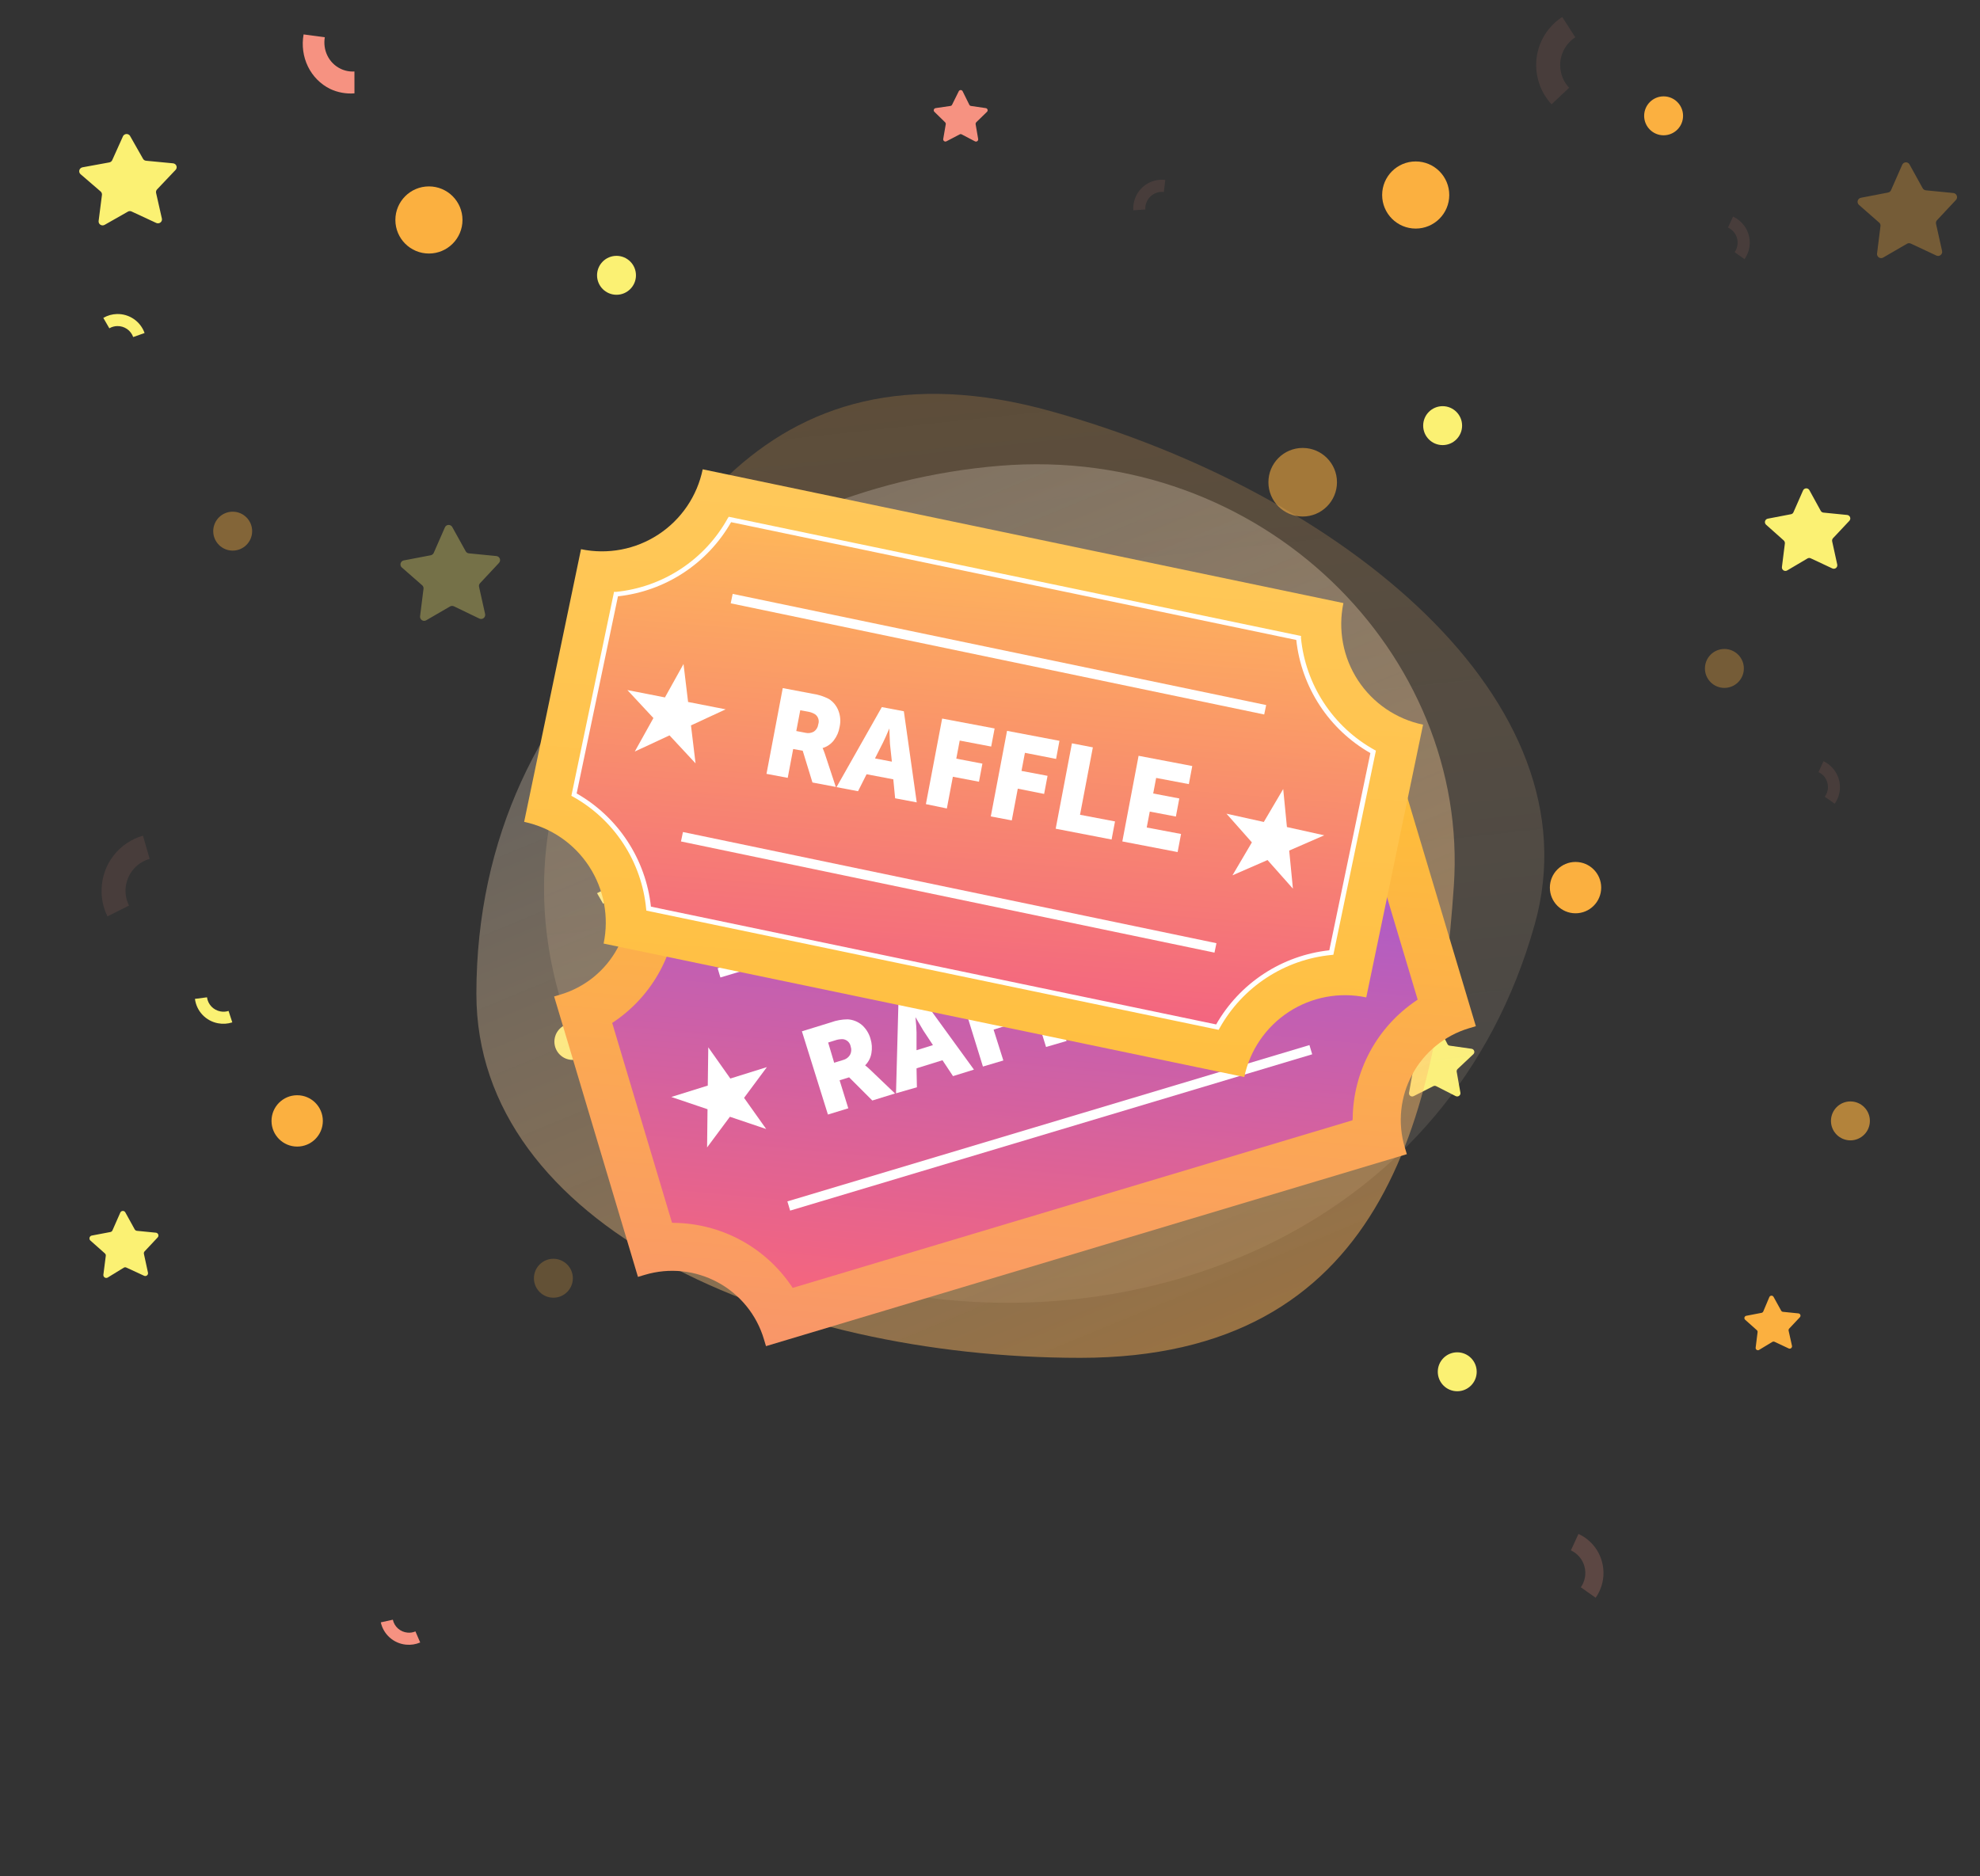 <svg width="325" height="308" viewBox="0 0 325 308" fill="none" xmlns="http://www.w3.org/2000/svg">
<rect x="0" y="0" width="325" height="308" fill="#333333" stroke="none"/>
<path d="M70.405 41.62C73.447 41.62 75.913 39.153 75.913 36.11C75.913 33.067 73.447 30.6 70.405 30.6C67.363 30.6 64.897 33.067 64.897 36.11C64.897 39.153 67.363 41.62 70.405 41.62Z" fill="#FBB040"/>
<path d="M232.376 37.524C235.418 37.524 237.884 35.057 237.884 32.013C237.884 28.97 235.418 26.503 232.376 26.503C229.334 26.503 226.868 28.97 226.868 32.013C226.868 35.057 229.334 37.524 232.376 37.524Z" fill="#FBB040"/>
<path d="M93.999 174C95.655 174 96.997 172.657 96.997 171C96.997 169.343 95.655 168 93.999 168C92.343 168 91 169.343 91 171C91 172.657 92.343 174 93.999 174Z" fill="#FBF173"/>
<g opacity="0.33">
<path opacity="0.33" d="M16.681 145.913C16.741 143.927 17.43 142.011 18.65 140.443C19.869 138.874 21.555 137.734 23.465 137.188L24.562 140.995C23.453 141.308 22.472 141.965 21.761 142.872C21.05 143.779 20.646 144.89 20.607 146.042C20.572 146.947 20.769 147.846 21.181 148.654L17.641 150.434C16.946 149.032 16.616 147.477 16.681 145.913Z" fill="#F69281"/>
</g>
<g opacity="0.33">
<path opacity="0.33" d="M252.469 13.099C251.955 11.183 252.061 9.153 252.772 7.301C253.482 5.449 254.761 3.87 256.424 2.79L258.57 6.124C257.609 6.744 256.869 7.652 256.455 8.718C256.041 9.784 255.975 10.954 256.266 12.06C256.487 12.941 256.934 13.749 257.561 14.405L254.674 17.125C253.618 15.986 252.86 14.602 252.469 13.099Z" fill="#F69281"/>
</g>
<g opacity="0.33">
<path opacity="0.33" d="M186.445 32.24C186.86 31.337 187.551 30.589 188.418 30.104C189.285 29.619 190.284 29.421 191.27 29.539L191.033 31.518C190.638 31.473 190.237 31.514 189.86 31.64C189.482 31.766 189.137 31.972 188.848 32.246C188.559 32.519 188.333 32.852 188.186 33.222C188.039 33.592 187.974 33.99 187.997 34.387L186.019 34.525C185.968 33.74 186.115 32.955 186.445 32.24Z" fill="#F69281"/>
</g>
<g opacity="0.33">
<path opacity="0.33" d="M301.07 126.413C301.667 127.206 301.996 128.168 302.01 129.161C302.024 130.153 301.723 131.124 301.149 131.934L299.528 130.796C299.864 130.331 300.046 129.772 300.046 129.198C300.046 128.624 299.864 128.065 299.528 127.6C299.261 127.234 298.903 126.944 298.489 126.76L299.31 124.959C300.011 125.285 300.618 125.786 301.07 126.413Z" fill="#F69281"/>
</g>
<g opacity="0.33">
<path opacity="0.33" d="M286.267 37.011C286.862 37.806 287.19 38.77 287.204 39.763C287.218 40.756 286.918 41.729 286.347 42.541L284.725 41.394C284.954 41.067 285.109 40.694 285.178 40.302C285.248 39.909 285.23 39.505 285.126 39.12C285.022 38.735 284.835 38.378 284.578 38.073C284.321 37.768 283.999 37.524 283.637 37.357L284.468 35.557C285.176 35.889 285.794 36.388 286.267 37.011Z" fill="#F69281"/>
</g>
<g opacity="0.46">
<path opacity="0.46" d="M261.794 253.993C262.685 255.187 263.177 256.633 263.198 258.124C263.219 259.614 262.769 261.074 261.912 262.293L259.48 260.572C259.823 260.082 260.054 259.523 260.158 258.934C260.261 258.345 260.234 257.74 260.079 257.163C259.923 256.585 259.643 256.049 259.257 255.592C258.872 255.135 258.391 254.768 257.848 254.517L259.094 251.816C260.161 252.306 261.089 253.054 261.794 253.993Z" fill="#F69281"/>
</g>
<path d="M66.647 269.991C65.659 269.898 64.725 269.493 63.98 268.835C63.236 268.178 62.719 267.301 62.504 266.331L64.482 265.896C64.603 266.457 64.901 266.965 65.332 267.346C65.762 267.727 66.303 267.96 66.875 268.013C67.323 268.062 67.776 267.994 68.19 267.815L68.971 269.635C68.239 269.947 67.44 270.07 66.647 269.991Z" fill="#F69281"/>
<path d="M108.757 105.13C107.945 103.741 107.591 102.131 107.748 100.535C107.904 98.94 108.562 97.441 109.626 96.256L112.015 98.411C111.397 99.094 111.013 99.96 110.921 100.882C110.829 101.805 111.033 102.736 111.502 103.539C111.864 104.176 112.382 104.709 113.005 105.089L111.326 107.77C110.266 107.118 109.382 106.21 108.757 105.13Z" fill="#F69281"/>
<path d="M54.186 14.596C52.604 13.816 51.328 12.527 50.544 10.917C49.76 9.307 49.511 7.461 49.831 5.649L53.314 6.115C53.139 7.161 53.291 8.224 53.748 9.15C54.206 10.075 54.944 10.816 55.857 11.264C56.57 11.623 57.369 11.785 58.177 11.734L58.182 15.326C56.798 15.432 55.424 15.181 54.186 14.596Z" fill="#F69281"/>
<path d="M100.215 146.003C101.207 145.969 102.184 146.254 103.004 146.814C103.824 147.375 104.444 148.182 104.773 149.119L102.905 149.782C102.714 149.241 102.356 148.775 101.883 148.452C101.411 148.128 100.847 147.963 100.274 147.981C99.821 147.988 99.378 148.114 98.989 148.347L98 146.626C98.676 146.239 99.437 146.025 100.215 146.003Z" fill="#FBF173"/>
<path d="M19.193 51.552C20.182 51.526 21.153 51.814 21.968 52.374C22.783 52.933 23.401 53.737 23.732 54.669L21.863 55.331C21.671 54.792 21.313 54.327 20.841 54.003C20.368 53.68 19.805 53.515 19.233 53.531C18.78 53.54 18.337 53.666 17.947 53.897L16.959 52.185C17.638 51.788 18.407 51.57 19.193 51.552Z" fill="#FBF173"/>
<path d="M35.796 167.985C34.819 167.807 33.925 167.323 33.242 166.603C32.559 165.882 32.123 164.963 31.998 163.978L33.976 163.721C34.052 164.29 34.307 164.821 34.703 165.237C35.099 165.652 35.617 165.932 36.181 166.036C36.626 166.123 37.085 166.096 37.516 165.957L38.129 167.836C37.376 168.081 36.574 168.132 35.796 167.985Z" fill="#FBF173"/>
<path d="M48.779 188.226C51.105 188.226 52.992 186.339 52.992 184.011C52.992 181.684 51.105 179.797 48.779 179.797C46.453 179.797 44.567 181.684 44.567 184.011C44.567 186.339 46.453 188.226 48.779 188.226Z" fill="#FBB040"/>
<path d="M258.61 149.929C260.936 149.929 262.822 148.042 262.822 145.714C262.822 143.387 260.936 141.5 258.61 141.5C256.283 141.5 254.397 143.387 254.397 145.714C254.397 148.042 256.283 149.929 258.61 149.929Z" fill="#FBB040"/>
<path opacity="0.56" d="M213.825 84.793C216.933 84.793 219.452 82.273 219.452 79.164C219.452 76.055 216.933 73.535 213.825 73.535C210.718 73.535 208.199 76.055 208.199 79.164C208.199 82.273 210.718 84.793 213.825 84.793Z" fill="#FBB040"/>
<path d="M38.194 90.391C39.958 90.391 41.388 88.96 41.388 87.195C41.388 85.431 39.958 84 38.194 84C36.43 84 35 85.431 35 87.195C35 88.96 36.43 90.391 38.194 90.391Z" fill="#FBB040" fill-opacity="0.4"/>
<path d="M101.194 48.391C102.958 48.391 104.388 46.96 104.388 45.195C104.388 43.431 102.958 42 101.194 42C99.43 42 98 43.431 98 45.195C98 46.96 99.43 48.391 101.194 48.391Z" fill="#FBF173"/>
<path d="M239.194 228.391C240.958 228.391 242.388 226.96 242.388 225.195C242.388 223.431 240.958 222 239.194 222C237.43 222 236 223.431 236 225.195C236 226.96 237.43 228.391 239.194 228.391Z" fill="#FBF173"/>
<path opacity="0.24" d="M90.834 213.036C92.598 213.036 94.028 211.606 94.028 209.841C94.028 208.076 92.598 206.646 90.834 206.646C89.07 206.646 87.64 208.076 87.64 209.841C87.64 211.606 89.07 213.036 90.834 213.036Z" fill="#FBB040"/>
<path opacity="0.33" d="M283.044 112.928C284.808 112.928 286.238 111.497 286.238 109.733C286.238 107.968 284.808 106.537 283.044 106.537C281.28 106.537 279.85 107.968 279.85 109.733C279.85 111.497 281.28 112.928 283.044 112.928Z" fill="#FBB040"/>
<path d="M236.796 73.069C238.56 73.069 239.99 71.638 239.99 69.873C239.99 68.108 238.56 66.678 236.796 66.678C235.032 66.678 233.602 68.108 233.602 69.873C233.602 71.638 235.032 73.069 236.796 73.069Z" fill="#FBF173"/>
<path opacity="0.64" d="M303.73 187.205C305.494 187.205 306.924 185.775 306.924 184.01C306.924 182.245 305.494 180.814 303.73 180.814C301.966 180.814 300.536 182.245 300.536 184.01C300.536 185.775 301.966 187.205 303.73 187.205Z" fill="#FBB040"/>
<path d="M273.066 22.21C274.83 22.21 276.26 20.78 276.26 19.015C276.26 17.25 274.83 15.819 273.066 15.819C271.303 15.819 269.873 17.25 269.873 19.015C269.873 20.78 271.303 22.21 273.066 22.21Z" fill="#FBB040"/>
<path d="M158.016 14.998L159.103 17.194C159.128 17.247 159.165 17.293 159.212 17.327C159.258 17.362 159.313 17.384 159.37 17.392L161.803 17.748C161.87 17.757 161.933 17.784 161.985 17.828C162.037 17.871 162.075 17.928 162.096 17.992C162.117 18.056 162.119 18.125 162.102 18.191C162.085 18.256 162.05 18.316 162.001 18.362L160.24 20.073C160.201 20.117 160.171 20.169 160.154 20.225C160.137 20.282 160.133 20.341 160.142 20.4L160.557 22.814C160.569 22.881 160.561 22.951 160.536 23.015C160.51 23.078 160.467 23.134 160.411 23.174C160.355 23.214 160.289 23.238 160.221 23.242C160.152 23.247 160.083 23.232 160.023 23.199L157.857 22.062C157.806 22.032 157.748 22.017 157.689 22.017C157.63 22.017 157.572 22.032 157.521 22.062L155.346 23.199C155.286 23.229 155.218 23.242 155.151 23.236C155.084 23.23 155.02 23.206 154.966 23.166C154.912 23.127 154.87 23.073 154.844 23.01C154.819 22.948 154.811 22.88 154.822 22.814L155.237 20.4C155.246 20.34 155.241 20.28 155.222 20.223C155.203 20.166 155.171 20.115 155.128 20.073L153.378 18.362C153.329 18.316 153.293 18.256 153.277 18.191C153.26 18.125 153.262 18.056 153.282 17.992C153.303 17.928 153.342 17.871 153.394 17.828C153.446 17.784 153.509 17.757 153.576 17.748L156.008 17.392C156.066 17.384 156.12 17.362 156.167 17.327C156.214 17.293 156.251 17.247 156.275 17.194L157.363 14.998C157.391 14.934 157.436 14.88 157.494 14.842C157.552 14.804 157.62 14.784 157.689 14.784C157.759 14.784 157.826 14.804 157.884 14.842C157.942 14.88 157.988 14.934 158.016 14.998Z" fill="#F69281"/>
<path d="M212.75 128.214L213.838 130.41C213.862 130.463 213.9 130.509 213.946 130.543C213.993 130.578 214.048 130.6 214.105 130.608L216.538 130.964C216.605 130.973 216.668 131 216.72 131.043C216.772 131.087 216.81 131.144 216.831 131.208C216.852 131.272 216.854 131.341 216.837 131.407C216.82 131.472 216.785 131.531 216.735 131.577L214.975 133.289C214.936 133.333 214.906 133.384 214.889 133.441C214.872 133.497 214.868 133.557 214.876 133.615L215.292 136.029C215.304 136.097 215.296 136.167 215.27 136.231C215.245 136.294 215.201 136.349 215.146 136.39C215.09 136.43 215.024 136.454 214.955 136.458C214.887 136.463 214.818 136.448 214.758 136.415L212.592 135.277C212.541 135.248 212.483 135.232 212.424 135.232C212.365 135.232 212.307 135.248 212.256 135.277L210.081 136.415C210.02 136.445 209.953 136.458 209.886 136.452C209.819 136.446 209.755 136.422 209.701 136.382C209.647 136.342 209.605 136.288 209.579 136.226C209.554 136.164 209.546 136.096 209.557 136.029L209.972 133.615C209.981 133.556 209.976 133.496 209.957 133.439C209.938 133.382 209.906 133.331 209.863 133.289L208.113 131.577C208.064 131.531 208.028 131.472 208.011 131.407C207.994 131.341 207.996 131.272 208.017 131.208C208.038 131.144 208.077 131.087 208.128 131.043C208.18 131 208.244 130.973 208.311 130.964L210.743 130.608C210.801 130.6 210.855 130.578 210.902 130.543C210.949 130.509 210.986 130.463 211.01 130.41L212.098 128.214C212.126 128.15 212.171 128.096 212.229 128.058C212.287 128.02 212.355 128 212.424 128C212.493 128 212.561 128.02 212.619 128.058C212.677 128.096 212.723 128.15 212.75 128.214Z" fill="#F69281"/>
<path d="M235.98 168.254L237.579 171.382C237.612 171.459 237.666 171.525 237.735 171.575C237.804 171.624 237.886 171.655 237.971 171.664L241.547 172.171C241.646 172.186 241.738 172.228 241.813 172.291C241.889 172.354 241.945 172.436 241.975 172.528C242.005 172.62 242.008 172.718 241.984 172.812C241.96 172.906 241.909 172.991 241.838 173.059L239.25 175.496C239.191 175.555 239.147 175.627 239.122 175.705C239.097 175.783 239.091 175.866 239.105 175.947L239.716 179.4C239.73 179.495 239.717 179.592 239.677 179.681C239.638 179.77 239.574 179.846 239.493 179.901C239.412 179.957 239.316 179.989 239.217 179.995C239.117 180.001 239.018 179.98 238.931 179.935L235.747 178.315C235.672 178.273 235.587 178.251 235.5 178.251C235.413 178.251 235.328 178.273 235.253 178.315L232.055 179.935C231.968 179.982 231.869 180.005 231.77 179.999C231.67 179.994 231.575 179.961 231.494 179.905C231.413 179.849 231.35 179.771 231.313 179.682C231.276 179.592 231.266 179.495 231.284 179.4L231.895 175.947C231.91 175.865 231.903 175.781 231.875 175.702C231.847 175.623 231.799 175.552 231.735 175.496L229.162 173.129C229.091 173.062 229.04 172.976 229.016 172.883C228.992 172.789 228.995 172.691 229.025 172.598C229.055 172.506 229.111 172.424 229.187 172.361C229.262 172.298 229.354 172.257 229.453 172.241L233.029 171.734C233.114 171.726 233.196 171.695 233.265 171.645C233.334 171.596 233.388 171.529 233.421 171.452L235.02 168.324C235.058 168.234 235.121 168.157 235.202 168.1C235.282 168.043 235.378 168.009 235.478 168.001C235.577 167.994 235.677 168.014 235.766 168.058C235.854 168.103 235.928 168.171 235.98 168.254Z" fill="#FBF173"/>
<path opacity="0.33" d="M74.242 86.534L76.437 90.492C76.488 90.589 76.563 90.671 76.655 90.732C76.746 90.792 76.852 90.829 76.961 90.838L81.47 91.283C81.597 91.294 81.718 91.341 81.819 91.418C81.92 91.495 81.997 91.599 82.042 91.718C82.086 91.837 82.096 91.966 82.07 92.09C82.044 92.215 81.984 92.329 81.895 92.421L78.8 95.735C78.723 95.813 78.667 95.909 78.638 96.015C78.608 96.12 78.606 96.232 78.632 96.338L79.621 100.77C79.655 100.899 79.65 101.035 79.606 101.16C79.563 101.286 79.483 101.396 79.377 101.477C79.272 101.557 79.144 101.604 79.012 101.612C78.879 101.621 78.747 101.589 78.632 101.522L74.528 99.544C74.43 99.495 74.322 99.469 74.212 99.469C74.102 99.469 73.994 99.495 73.896 99.544L69.94 101.839C69.833 101.897 69.711 101.925 69.588 101.919C69.466 101.914 69.348 101.874 69.246 101.806C69.144 101.738 69.063 101.643 69.011 101.532C68.959 101.421 68.939 101.298 68.951 101.176L69.515 96.665C69.53 96.557 69.518 96.447 69.48 96.345C69.442 96.243 69.38 96.153 69.298 96.081L65.906 93.113C65.827 93.026 65.772 92.92 65.747 92.806C65.722 92.691 65.727 92.572 65.762 92.46C65.797 92.348 65.86 92.247 65.946 92.167C66.032 92.088 66.138 92.032 66.252 92.005L70.702 91.154C70.81 91.132 70.911 91.085 70.997 91.016C71.083 90.948 71.151 90.859 71.196 90.759L73.016 86.604C73.062 86.482 73.142 86.377 73.247 86.3C73.352 86.223 73.477 86.178 73.606 86.171C73.736 86.164 73.865 86.194 73.978 86.259C74.091 86.323 74.182 86.419 74.242 86.534Z" fill="#FBF173"/>
<path opacity="0.33" d="M313.401 26.939L315.586 30.896C315.639 30.992 315.714 31.073 315.805 31.134C315.897 31.194 316.001 31.231 316.11 31.242L320.629 31.687C320.754 31.702 320.872 31.75 320.971 31.828C321.07 31.905 321.145 32.008 321.189 32.126C321.233 32.244 321.244 32.371 321.22 32.494C321.196 32.618 321.139 32.732 321.054 32.825L317.95 36.139C317.875 36.218 317.82 36.315 317.791 36.42C317.762 36.525 317.758 36.636 317.781 36.742L318.77 41.175C318.804 41.303 318.799 41.439 318.755 41.565C318.712 41.69 318.632 41.8 318.527 41.881C318.421 41.961 318.294 42.008 318.161 42.017C318.028 42.025 317.896 41.993 317.781 41.926L313.668 39.997C313.571 39.949 313.465 39.923 313.356 39.923C313.248 39.923 313.142 39.949 313.045 39.997L309.09 42.292C308.982 42.351 308.86 42.379 308.738 42.373C308.615 42.367 308.497 42.328 308.395 42.26C308.293 42.192 308.212 42.097 308.16 41.986C308.108 41.875 308.088 41.752 308.101 41.63L308.664 37.118C308.677 37.027 308.67 36.934 308.644 36.846C308.619 36.757 308.575 36.675 308.516 36.604L305.134 33.636C305.039 33.553 304.97 33.445 304.933 33.324C304.897 33.204 304.895 33.075 304.928 32.953C304.961 32.832 305.027 32.722 305.12 32.636C305.212 32.55 305.327 32.492 305.451 32.469L309.91 31.608C310.016 31.588 310.116 31.543 310.2 31.475C310.285 31.408 310.352 31.321 310.395 31.222L312.224 27.067C312.27 26.955 312.345 26.857 312.442 26.783C312.539 26.71 312.654 26.665 312.774 26.651C312.895 26.638 313.017 26.658 313.127 26.709C313.237 26.759 313.332 26.838 313.401 26.939Z" fill="#FBB040"/>
<path d="M20.597 199.076L22.11 201.817C22.147 201.882 22.198 201.937 22.26 201.978C22.322 202.019 22.393 202.045 22.466 202.054L25.581 202.361C25.668 202.369 25.751 202.401 25.82 202.454C25.89 202.506 25.943 202.577 25.974 202.659C26.005 202.74 26.012 202.829 25.995 202.914C25.978 203 25.938 203.079 25.878 203.142L23.732 205.428C23.682 205.483 23.646 205.55 23.627 205.622C23.608 205.695 23.607 205.77 23.623 205.843L24.286 208.91C24.307 208.995 24.304 209.085 24.276 209.168C24.247 209.252 24.195 209.325 24.126 209.379C24.057 209.434 23.974 209.467 23.887 209.475C23.799 209.483 23.711 209.465 23.633 209.425L20.766 208.099C20.699 208.063 20.624 208.043 20.548 208.043C20.472 208.043 20.397 208.063 20.331 208.099L17.671 209.731C17.595 209.773 17.509 209.794 17.422 209.79C17.335 209.787 17.251 209.76 17.178 209.712C17.106 209.664 17.048 209.597 17.011 209.518C16.974 209.44 16.959 209.353 16.968 209.266L17.364 206.16C17.374 206.084 17.364 206.008 17.337 205.937C17.309 205.866 17.264 205.803 17.206 205.754L14.832 203.647C14.769 203.588 14.723 203.513 14.699 203.43C14.675 203.347 14.675 203.259 14.697 203.176C14.719 203.092 14.764 203.017 14.826 202.957C14.889 202.897 14.966 202.855 15.05 202.836L18.125 202.252C18.2 202.238 18.27 202.205 18.329 202.157C18.387 202.108 18.433 202.046 18.462 201.975L19.727 199.106C19.757 199.016 19.814 198.938 19.89 198.881C19.966 198.825 20.057 198.793 20.152 198.789C20.247 198.786 20.34 198.812 20.42 198.863C20.499 198.914 20.561 198.989 20.597 199.076Z" fill="#FBF173"/>
<path d="M21.325 22.279L23.473 26.061C23.523 26.154 23.597 26.233 23.688 26.291C23.779 26.348 23.884 26.382 23.992 26.389L28.413 26.812C28.535 26.825 28.651 26.871 28.747 26.944C28.844 27.018 28.917 27.116 28.959 27.228C29.002 27.34 29.011 27.462 28.986 27.579C28.962 27.696 28.904 27.803 28.82 27.89L25.788 31.085C25.713 31.162 25.659 31.256 25.63 31.358C25.6 31.461 25.597 31.568 25.62 31.672L26.574 35.891C26.599 36.007 26.59 36.128 26.548 36.24C26.506 36.352 26.432 36.45 26.336 36.524C26.24 36.597 26.125 36.644 26.003 36.657C25.882 36.671 25.759 36.651 25.648 36.601L21.62 34.73C21.528 34.68 21.424 34.654 21.318 34.654C21.212 34.654 21.109 34.68 21.016 34.73L17.171 36.915C17.064 36.974 16.942 37.004 16.819 37C16.696 36.995 16.577 36.958 16.474 36.891C16.372 36.824 16.291 36.731 16.241 36.622C16.19 36.513 16.172 36.392 16.188 36.273L16.736 31.986C16.745 31.889 16.732 31.791 16.698 31.699C16.664 31.607 16.61 31.523 16.539 31.454L13.213 28.587C13.123 28.505 13.058 28.4 13.025 28.285C12.992 28.169 12.992 28.047 13.025 27.931C13.058 27.816 13.124 27.712 13.214 27.63C13.304 27.548 13.415 27.492 13.536 27.467L17.943 26.662C18.047 26.642 18.145 26.598 18.228 26.534C18.311 26.47 18.377 26.387 18.42 26.293L20.202 22.334C20.256 22.237 20.335 22.156 20.431 22.098C20.526 22.04 20.635 22.006 20.748 22.001C20.861 21.995 20.973 22.018 21.074 22.067C21.175 22.116 21.261 22.189 21.325 22.279Z" fill="#FBF173"/>
<path d="M296.986 80.45L298.855 83.853C298.899 83.935 298.963 84.005 299.04 84.057C299.118 84.109 299.207 84.141 299.3 84.15L303.167 84.535C303.279 84.541 303.387 84.579 303.477 84.646C303.568 84.712 303.637 84.804 303.676 84.909C303.715 85.015 303.722 85.129 303.696 85.239C303.671 85.348 303.614 85.447 303.532 85.525L300.873 88.354C300.81 88.423 300.765 88.505 300.741 88.595C300.717 88.684 300.715 88.778 300.734 88.868L301.565 92.667C301.589 92.773 301.582 92.883 301.547 92.985C301.511 93.087 301.447 93.177 301.362 93.245C301.277 93.312 301.175 93.354 301.067 93.365C300.96 93.377 300.851 93.358 300.754 93.311L297.244 91.668C297.16 91.622 297.067 91.598 296.972 91.598C296.876 91.598 296.783 91.622 296.7 91.668L293.347 93.647C293.255 93.701 293.15 93.729 293.043 93.726C292.936 93.724 292.832 93.691 292.742 93.632C292.653 93.574 292.581 93.491 292.536 93.394C292.491 93.297 292.474 93.189 292.487 93.083L292.972 89.225C292.982 89.132 292.97 89.038 292.937 88.95C292.905 88.863 292.852 88.784 292.784 88.72L289.887 86.138C289.807 86.067 289.75 85.976 289.719 85.874C289.689 85.772 289.688 85.664 289.716 85.561C289.743 85.459 289.799 85.366 289.876 85.293C289.954 85.22 290.05 85.17 290.154 85.149L293.97 84.417C294.063 84.402 294.15 84.363 294.223 84.304C294.296 84.245 294.352 84.168 294.386 84.08L295.948 80.529C295.989 80.429 296.057 80.343 296.145 80.279C296.232 80.216 296.335 80.178 296.443 80.17C296.551 80.162 296.658 80.183 296.754 80.233C296.85 80.282 296.931 80.357 296.986 80.45Z" fill="#FBF173"/>
<path d="M291.123 212.918L292.359 215.154C292.387 215.208 292.428 215.254 292.478 215.288C292.528 215.323 292.585 215.345 292.645 215.352L295.187 215.609C295.258 215.614 295.326 215.639 295.383 215.681C295.441 215.724 295.485 215.781 295.511 215.848C295.537 215.914 295.543 215.986 295.53 216.056C295.516 216.126 295.483 216.191 295.434 216.242L293.684 218.102C293.642 218.149 293.611 218.204 293.594 218.264C293.577 218.324 293.574 218.387 293.585 218.449L294.139 220.942C294.152 221.011 294.146 221.082 294.121 221.148C294.097 221.214 294.055 221.272 294 221.316C293.945 221.359 293.879 221.387 293.809 221.396C293.74 221.405 293.669 221.395 293.605 221.367L291.291 220.279C291.235 220.252 291.174 220.239 291.113 220.239C291.051 220.239 290.99 220.252 290.935 220.279L288.739 221.604C288.679 221.641 288.609 221.659 288.538 221.657C288.467 221.655 288.398 221.633 288.339 221.594C288.281 221.555 288.234 221.499 288.205 221.435C288.176 221.37 288.166 221.299 288.176 221.229L288.492 218.696C288.501 218.636 288.495 218.575 288.474 218.518C288.453 218.461 288.419 218.41 288.374 218.369L286.455 216.658C286.402 216.612 286.363 216.551 286.343 216.483C286.322 216.416 286.321 216.344 286.34 216.276C286.358 216.208 286.396 216.146 286.448 216.098C286.499 216.05 286.564 216.018 286.633 216.005L289.145 215.52C289.204 215.507 289.26 215.481 289.308 215.443C289.356 215.405 289.395 215.357 289.422 215.303L290.411 212.958C290.436 212.886 290.482 212.823 290.543 212.777C290.604 212.731 290.677 212.704 290.753 212.7C290.83 212.696 290.905 212.714 290.971 212.753C291.037 212.792 291.09 212.849 291.123 212.918Z" fill="#FBB040"/>
<path opacity="0.21" d="M92.768 125.566C105.508 89.735 124.766 54.159 172.619 67.537C220.472 80.916 262.175 115.037 251.923 151.707C238.034 201.384 188.424 220.227 145.916 212.014C103.407 203.8 80.028 161.398 92.768 125.566Z" fill="url(#paint0_linear)"/>
<path opacity="0.5" d="M238.633 145.461C236.01 183.429 227.035 222.907 177.309 222.907C127.583 222.907 78.194 201.259 78.194 163.152C78.194 111.531 120.931 80.001 164.114 76.463C207.297 72.925 241.257 107.493 238.633 145.461Z" fill="url(#paint1_linear)"/>
<path fill-rule="evenodd" clip-rule="evenodd" d="M125.392 219.855L125.732 220.986L230.921 189.473L230.581 188.342C229.391 184.353 229.832 180.056 231.807 176.392C233.783 172.729 237.132 169.999 241.118 168.802L242.249 168.462L228.452 122.38L227.322 122.72C223.337 123.919 219.039 123.487 215.372 121.518C211.706 119.55 208.971 116.206 207.769 112.222L207.438 111.092L102.243 142.555L102.583 143.696C103.774 147.678 103.339 151.97 101.373 155.632C99.408 159.295 96.072 162.03 92.096 163.239L90.955 163.579L104.715 209.618L105.855 209.278C107.833 208.687 109.907 208.492 111.96 208.704C114.012 208.916 116.003 209.531 117.818 210.514C119.633 211.496 121.236 212.827 122.535 214.43C123.835 216.033 124.806 217.877 125.392 219.855Z" fill="url(#paint2_linear)"/>
<path fill-rule="evenodd" clip-rule="evenodd" d="M130.111 211.425L221.998 183.91L222.031 183.621C222.072 179.791 223.042 176.028 224.86 172.656C226.677 169.284 229.286 166.404 232.464 164.264L232.697 164.102L222.89 131.312L222.601 131.289C218.77 131.249 215.007 130.278 211.635 128.461C208.263 126.643 205.383 124.034 203.243 120.857L203.082 120.613L111.186 148.127L111.163 148.417C111.123 152.246 110.153 156.008 108.336 159.378C106.518 162.749 103.908 165.627 100.731 167.764L100.487 167.935L110.304 200.726L110.593 200.749C114.424 200.788 118.188 201.758 121.56 203.575C124.932 205.393 127.812 208.003 129.95 211.181L130.111 211.425Z" fill="url(#paint3_linear)"/>
<path d="M203.475 133.293L117.794 158.95L118.248 160.464L203.929 134.807L203.475 133.293Z" fill="white"/>
<path d="M214.933 171.564L129.242 197.224L129.695 198.737L215.386 173.077L214.933 171.564Z" fill="white"/>
<path d="M125.765 185.344L119.807 183.331L116.062 188.367L116.134 182.093L110.186 180.08L116.175 178.214L116.258 171.93L119.879 177.056L125.878 175.18L122.133 180.227L125.765 185.344Z" fill="white"/>
<path d="M211.997 159.522L215.866 154.576L221.763 156.725L218.258 151.518L222.126 146.571L216.088 148.304L212.574 143.096L212.361 149.369L206.323 151.101L212.22 153.25L211.997 159.522Z" fill="white"/>
<path d="M135.897 182.968L131.627 169.303L136.38 167.838C137.263 167.514 138.197 167.344 139.138 167.338C139.987 167.387 140.798 167.705 141.453 168.246C142.143 168.851 142.64 169.644 142.885 170.528C143.124 171.291 143.176 172.1 143.037 172.887C142.912 173.648 142.551 174.349 142.003 174.891C142.272 175.098 142.529 175.319 142.773 175.555L146.909 179.508L143.185 180.664L139.377 176.857L137.813 177.344L139.24 181.943L135.897 182.968ZM136.921 174.463L138.371 174.018C138.851 173.899 139.264 173.597 139.522 173.177C139.635 172.968 139.704 172.738 139.723 172.501C139.742 172.264 139.711 172.026 139.633 171.801C139.582 171.493 139.433 171.209 139.209 170.993C138.984 170.776 138.695 170.637 138.385 170.598C137.937 170.576 137.488 170.642 137.065 170.793L135.934 171.143L136.921 174.463Z" fill="white"/>
<path d="M147.072 179.479L147.475 164.463L150.994 163.371L159.864 175.59L156.428 176.659L154.701 174.052L150.441 175.376L150.502 178.49L147.072 179.479ZM150.439 172.406L153.135 171.569L151.543 169.154L150.263 166.974C150.372 167.986 150.432 168.864 150.442 169.497L150.439 172.406Z" fill="white"/>
<path d="M161.339 175.087L157.109 161.425L165.479 158.887L166.347 161.695L161.323 163.298L162.207 166.158L166.324 164.863L167.207 167.733L163.09 169.028L164.69 174.092L161.339 175.087Z" fill="white"/>
<path d="M171.699 171.875L167.468 158.222L175.833 155.623L176.716 158.493L171.692 160.096L172.575 162.966L176.692 161.671L177.586 164.532L173.469 165.827L175.069 170.891L171.699 171.875Z" fill="white"/>
<path d="M182.049 168.675L177.819 155.013L181.162 153.977L184.509 164.769L190.085 163.05L190.969 165.91L182.049 168.675Z" fill="white"/>
<path d="M192.697 165.375L188.458 151.702L197.018 149.049L197.912 151.909L192.698 153.497L193.502 155.979L197.668 154.699L198.562 157.559L194.395 158.85L195.191 161.432L200.674 159.735L201.558 162.595L192.697 165.375Z" fill="white"/>
<path d="M224.259 163.737L233.584 118.963C231.414 118.513 229.354 117.639 227.522 116.391C225.69 115.144 224.122 113.548 222.908 111.694C221.693 109.84 220.856 107.765 220.445 105.587C220.033 103.409 220.055 101.172 220.509 99.002L115.342 77.043C114.894 79.216 114.021 81.28 112.774 83.116C111.527 84.952 109.93 86.524 108.075 87.742C106.22 88.96 104.143 89.801 101.962 90.215C99.782 90.629 97.541 90.61 95.368 90.157L86.034 134.92C90.411 135.844 94.242 138.467 96.688 142.212C99.133 145.958 99.993 150.521 99.078 154.899L204.238 176.808C204.693 174.634 205.571 172.571 206.824 170.737C208.076 168.903 209.678 167.334 211.538 166.12C213.397 164.906 215.478 164.071 217.661 163.662C219.844 163.253 222.086 163.278 224.259 163.737Z" fill="url(#paint4_linear)"/>
<path d="M106.462 149.16C106.083 145.288 104.774 141.565 102.645 138.308C100.517 135.052 97.632 132.358 94.238 130.457L101.097 97.519C104.972 97.139 108.696 95.826 111.953 93.694C115.21 91.562 117.903 88.674 119.802 85.275L213.136 104.73C213.515 108.602 214.825 112.324 216.953 115.581C219.082 118.838 221.966 121.532 225.36 123.433L218.49 156.37C214.617 156.756 210.895 158.076 207.644 160.216C204.393 162.355 201.709 165.252 199.822 168.657L106.462 149.16Z" fill="url(#paint5_linear)"/>
<path d="M200.027 169.062L106.09 149.489L106.059 149.196C105.698 145.384 104.416 141.716 102.324 138.509C100.231 135.302 97.391 132.652 94.046 130.786L93.785 130.649L100.791 97.15L101.08 97.169C104.892 96.792 108.556 95.496 111.756 93.391C114.957 91.286 117.599 88.435 119.454 85.084L119.62 84.834L213.557 104.407L213.539 104.697C213.908 108.508 215.197 112.173 217.295 115.376C219.393 118.58 222.237 121.226 225.582 123.088L225.844 123.225L218.858 156.736L218.565 156.767C214.753 157.133 211.087 158.421 207.883 160.519C204.679 162.617 202.033 165.463 200.173 168.811L200.027 169.062ZM106.844 148.836L199.623 168.174C201.536 164.822 204.217 161.971 207.445 159.855C210.673 157.739 214.356 156.419 218.193 156.002L224.936 123.628C221.585 121.715 218.735 119.034 216.621 115.806C214.507 112.578 213.188 108.895 212.774 105.058L120.004 85.721C118.091 89.072 115.41 91.922 112.182 94.038C108.954 96.154 105.271 97.475 101.434 97.893L94.652 130.254C98.009 132.166 100.865 134.847 102.984 138.078C105.103 141.308 106.426 144.995 106.844 148.836Z" fill="white"/>
<path d="M120.262 97.494L119.94 99.041L207.508 117.291L207.831 115.744L120.262 97.494Z" fill="white"/>
<path d="M112.1 136.588L111.778 138.135L199.347 156.385L199.669 154.838L112.1 136.588Z" fill="white"/>
<path d="M114.169 125.317L109.896 120.723L104.194 123.372L107.253 117.878L102.979 113.284L109.144 114.492L112.193 109.006L112.944 115.238L119.109 116.446L113.418 119.086L114.169 125.317Z" fill="white"/>
<path d="M202.301 143.694L208.054 141.188L212.221 145.885L211.611 139.633L217.364 137.127L211.238 135.771L210.628 129.529L207.444 134.936L201.318 133.58L205.485 138.287L202.301 143.694Z" fill="white"/>
<path d="M125.813 127.038L128.482 112.961L133.373 113.887C134.305 114.019 135.208 114.308 136.044 114.74C136.76 115.192 137.311 115.864 137.614 116.655C137.948 117.511 138.017 118.447 137.812 119.343C137.686 120.134 137.365 120.881 136.88 121.518C136.415 122.133 135.764 122.583 135.024 122.801C135.164 123.11 135.287 123.425 135.394 123.747L137.189 129.183L133.357 128.456L131.759 123.242L130.194 122.961L129.298 127.694L125.813 127.038ZM130.704 120.008L132.199 120.295C132.676 120.412 133.18 120.34 133.605 120.094C133.8 119.955 133.963 119.777 134.085 119.571C134.207 119.365 134.285 119.135 134.313 118.897C134.413 118.602 134.415 118.282 134.319 117.985C134.222 117.688 134.033 117.43 133.778 117.25C133.389 117.021 132.96 116.871 132.514 116.808L131.355 116.593L130.704 120.008Z" fill="white"/>
<path d="M137.306 129.219L144.745 116.08L148.359 116.763L150.473 131.72L146.928 131.051L146.628 127.935L142.242 127.102L140.841 129.888L137.306 129.219ZM143.622 124.505L146.394 125.034L146.081 122.108L145.973 119.586C145.569 120.562 145.219 121.331 144.942 121.894L143.622 124.505Z" fill="white"/>
<path d="M151.977 132.008L154.645 117.961L163.258 119.587L162.696 122.557L157.529 121.573L156.967 124.543L161.253 125.36L160.691 128.33L156.405 127.513L155.418 132.721L151.977 132.008Z" fill="white"/>
<path d="M162.63 134.027L165.297 119.979L173.9 121.615L173.348 124.586L168.232 123.585L167.67 126.555L171.947 127.362L171.385 130.332L167.061 129.472L166.075 134.68L162.63 134.027Z" fill="white"/>
<path d="M173.282 136.045L175.948 122.027L179.382 122.689L177.277 133.757L183.019 134.848L182.457 137.818L173.282 136.045Z" fill="white"/>
<path d="M184.221 138.132L186.889 124.074L195.7 125.753L195.138 128.723L189.772 127.707L189.287 130.261L193.573 131.078L193.011 134.048L188.725 133.231L188.226 135.844L193.859 136.908L193.297 139.878L184.221 138.132Z" fill="white"/>
<defs>
<linearGradient id="paint0_linear" x1="228.532" y1="235.371" x2="209.441" y2="57.188" gradientUnits="userSpaceOnUse">
<stop stop-color="white" stop-opacity="0.35"/>
<stop offset="0.995" stop-color="#FEB052"/>
</linearGradient>
<linearGradient id="paint1_linear" x1="78.194" y1="76.213" x2="147.799" y2="244.56" gradientUnits="userSpaceOnUse">
<stop stop-color="white" stop-opacity="0.35"/>
<stop offset="0.995" stop-color="#FEB052"/>
</linearGradient>
<linearGradient id="paint2_linear" x1="171.245" y1="108.186" x2="161.956" y2="223.894" gradientUnits="userSpaceOnUse">
<stop stop-color="#FFC531"/>
<stop offset="1" stop-color="#F99669"/>
</linearGradient>
<linearGradient id="paint3_linear" x1="104.918" y1="112.732" x2="96.123" y2="206.971" gradientUnits="userSpaceOnUse">
<stop stop-color="#985ADD"/>
<stop offset="1" stop-color="#F36580"/>
</linearGradient>
<linearGradient id="paint4_linear" x1="162.824" y1="80.099" x2="156.796" y2="173.755" gradientUnits="userSpaceOnUse">
<stop stop-color="#FFC85A"/>
<stop offset="1" stop-color="#FFBF41"/>
</linearGradient>
<linearGradient id="paint5_linear" x1="97.239" y1="83.823" x2="91.176" y2="159.612" gradientUnits="userSpaceOnUse">
<stop stop-color="#FEB65A"/>
<stop offset="1" stop-color="#F36580"/>
</linearGradient>
</defs>
</svg>
